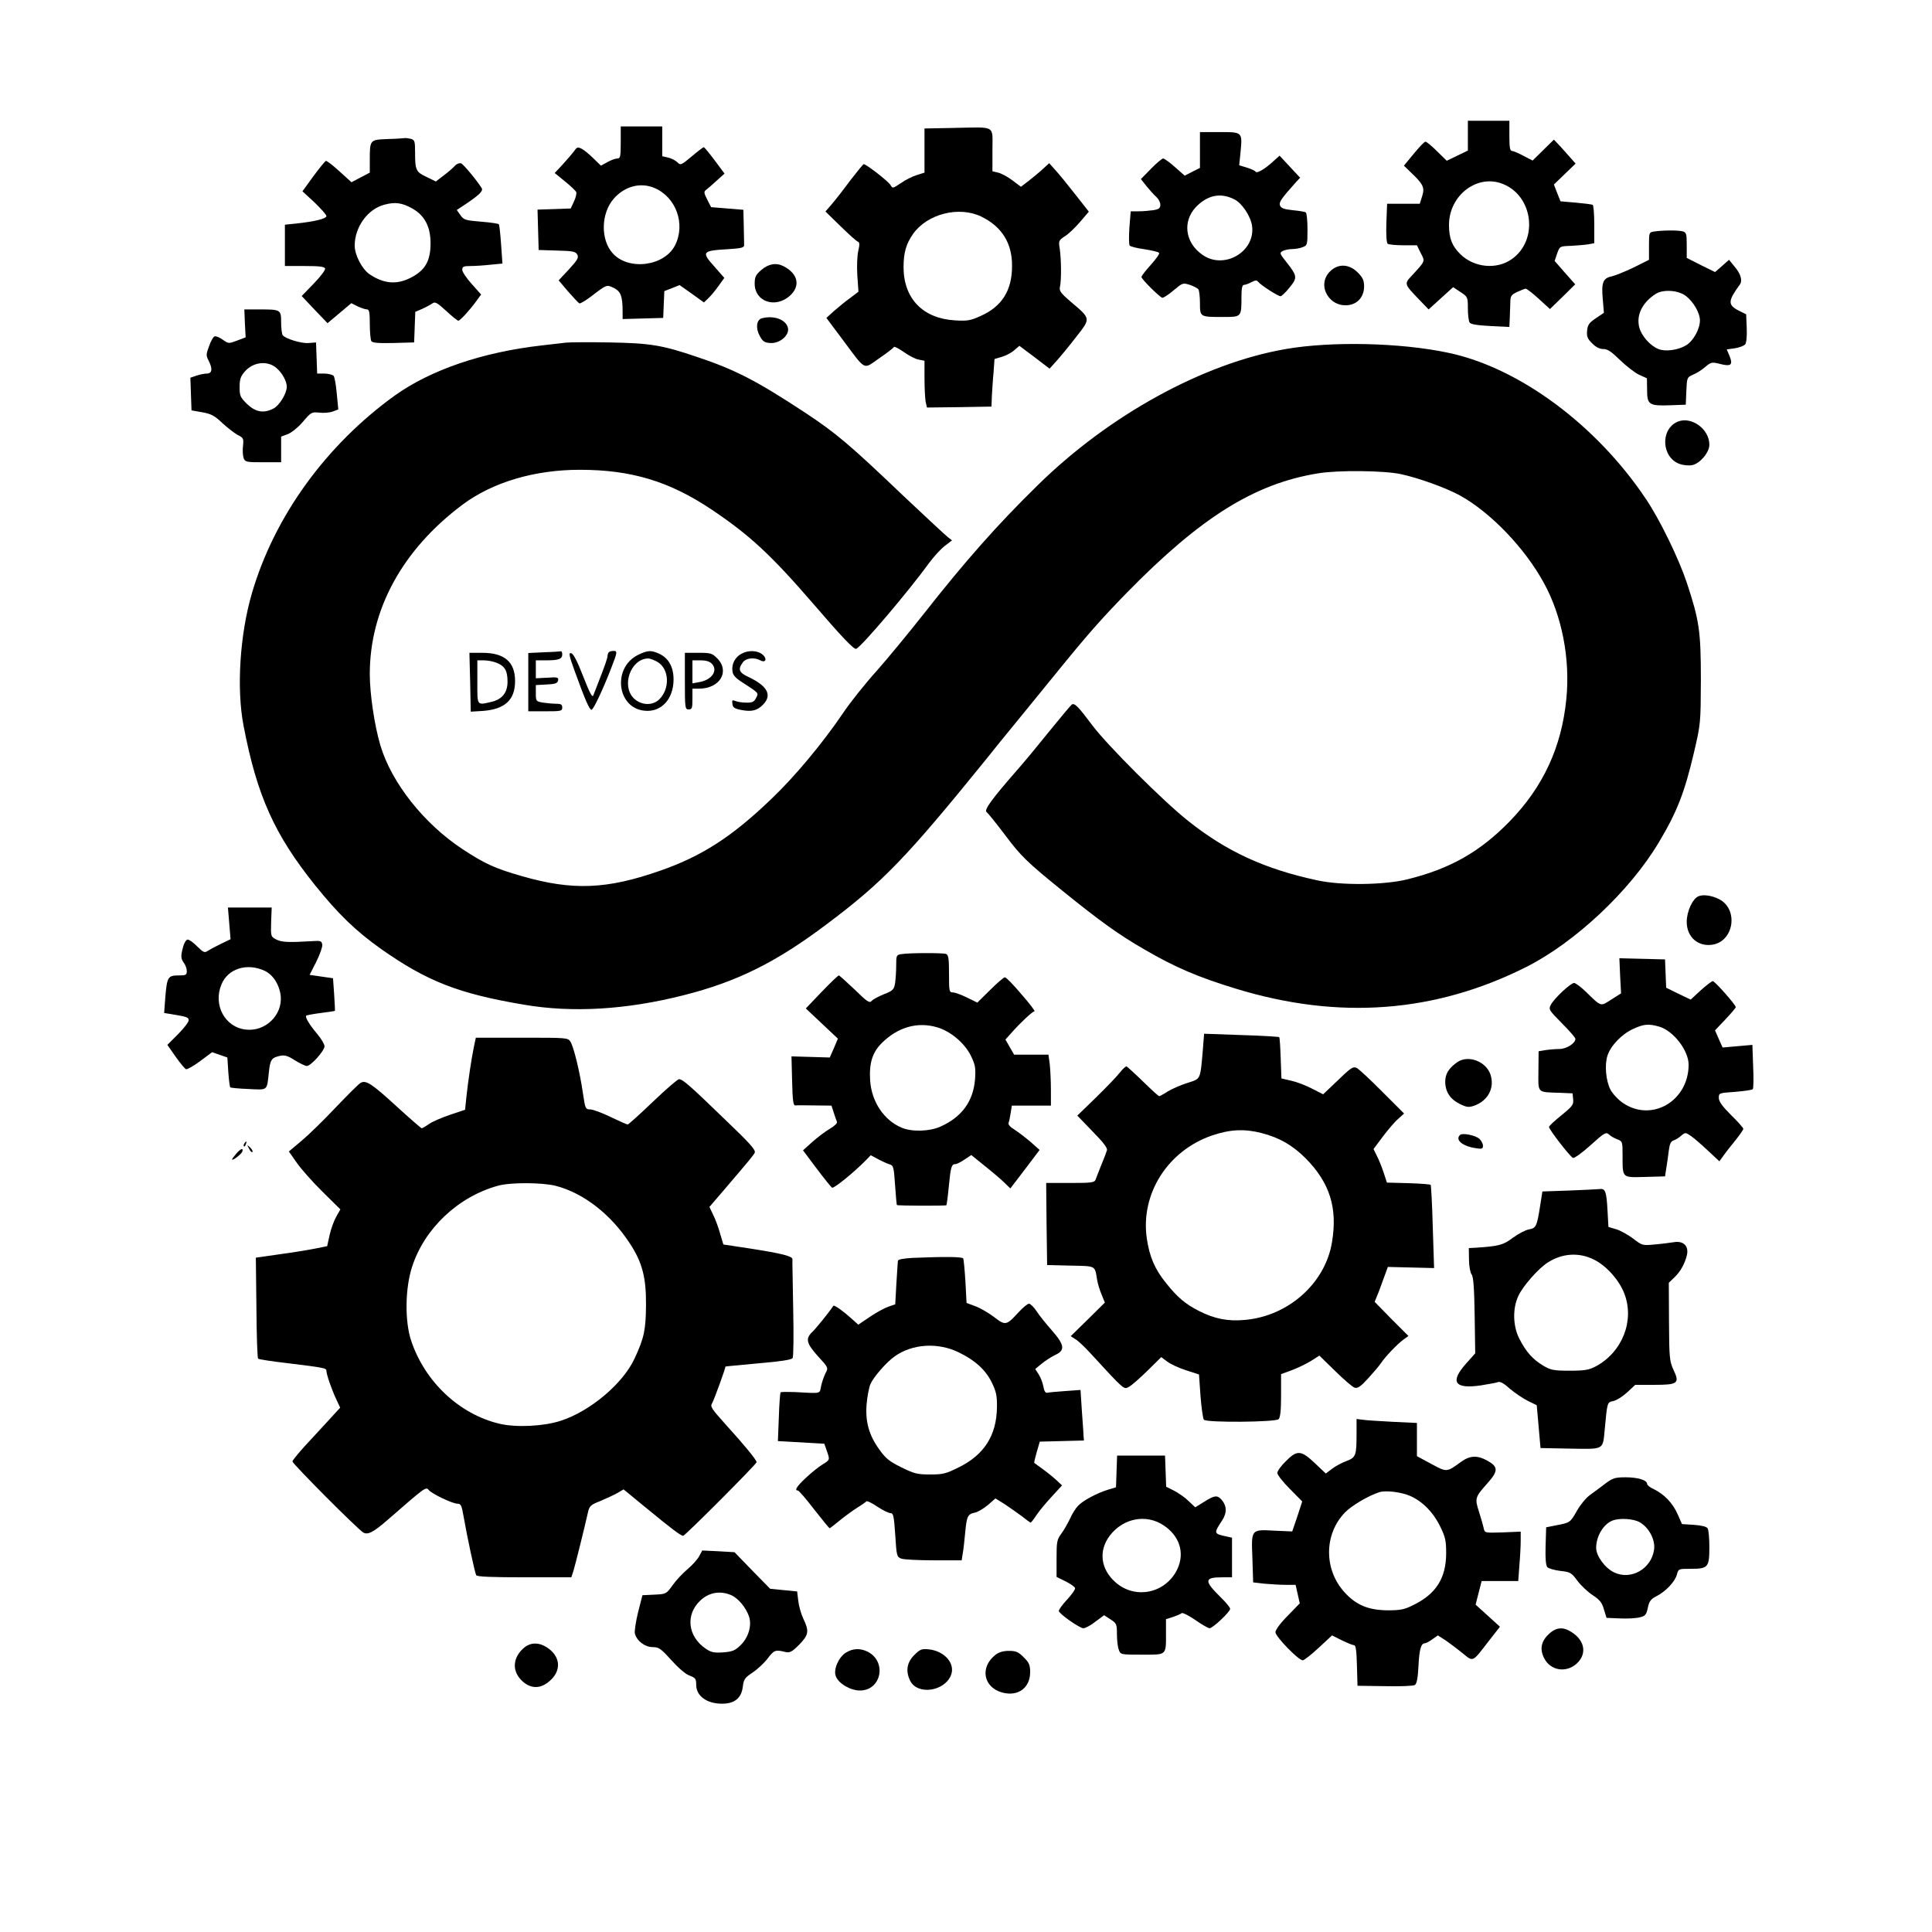 <?xml version="1.0" standalone="no"?>
<!DOCTYPE svg PUBLIC "-//W3C//DTD SVG 20010904//EN"
 "http://www.w3.org/TR/2001/REC-SVG-20010904/DTD/svg10.dtd">
<svg version="1.0" xmlns="http://www.w3.org/2000/svg"
 width="1024pt" height="1024pt" viewBox="0 0 1024 1024"
 preserveAspectRatio="xMidYMid meet">

<g transform="translate(0,1024) scale(0.1,-0.1)"
fill="#000000" stroke="none">
<path d="M7780 9521 l0 -79 -56 -27 -56 -27 -52 51 c-28 28 -56 51 -61 50 -6
0 -33 -29 -62 -64 l-52 -63 35 -34 c68 -64 76 -82 62 -127 l-13 -41 -86 0 -87
0 -4 -102 c-2 -63 1 -106 7 -110 5 -4 43 -8 82 -8 l73 0 20 -41 c24 -46 26
-40 -48 -121 -40 -42 -39 -44 37 -123 l53 -55 65 59 65 59 39 -26 c38 -25 39
-27 39 -86 0 -34 4 -67 9 -75 6 -10 39 -15 110 -19 l101 -5 2 44 c1 24 2 62 3
84 0 35 4 42 35 57 19 9 40 17 46 18 6 0 37 -24 70 -54 l59 -54 67 65 67 66
-55 62 -54 62 13 39 c14 39 14 39 73 41 32 2 74 5 92 8 l32 6 0 99 c0 54 -4
101 -8 104 -5 3 -45 8 -90 12 l-81 7 -18 45 -17 44 58 56 57 55 -23 26 c-12
14 -38 43 -57 64 l-35 37 -56 -55 -57 -56 -48 25 c-26 14 -54 26 -61 26 -11 0
-14 19 -14 80 l0 80 -110 0 -110 0 0 -79z m188 -257 c160 -66 186 -299 44
-398 -80 -56 -199 -45 -272 27 -44 43 -60 84 -60 155 0 158 152 273 288 216z"/>
<path d="M3290 9485 c0 -75 -2 -85 -18 -85 -9 0 -33 -8 -52 -19 l-35 -19 -39
38 c-21 21 -49 44 -62 51 -22 11 -26 10 -41 -12 -10 -13 -37 -45 -60 -70 l-43
-46 54 -44 c30 -24 57 -50 60 -57 3 -7 -2 -30 -12 -50 l-17 -37 -88 -3 -88 -3
3 -107 3 -107 97 -3 c84 -2 99 -5 108 -22 8 -16 1 -28 -44 -77 l-55 -59 51
-60 c28 -32 54 -60 59 -62 5 -2 35 16 66 40 80 61 78 60 116 42 37 -18 47 -44
47 -127 l0 -38 108 3 107 3 3 71 3 71 41 16 40 16 65 -46 64 -46 23 22 c13 12
37 41 54 65 l31 43 -49 56 c-74 82 -70 88 64 96 78 5 91 8 90 24 0 9 -1 55 -2
101 l-2 84 -85 7 -86 7 -21 41 c-18 35 -18 42 -5 51 8 6 33 28 56 49 l41 37
-52 70 c-29 39 -55 70 -58 70 -3 0 -32 -22 -64 -49 -56 -47 -59 -48 -76 -31
-10 10 -32 21 -49 25 l-31 7 0 79 0 79 -110 0 -110 0 0 -85z m178 -241 c115
-48 167 -191 110 -304 -56 -111 -246 -136 -330 -43 -66 72 -63 212 5 290 58
66 141 88 215 57z"/>
<path d="M5058 9562 l-158 -3 0 -117 0 -117 -41 -13 c-23 -7 -61 -26 -85 -43
-42 -28 -43 -29 -54 -10 -9 18 -129 111 -142 111 -3 0 -35 -39 -72 -87 -36
-49 -80 -105 -98 -126 l-33 -38 80 -78 c44 -43 85 -80 92 -82 9 -3 10 -15 2
-49 -6 -26 -8 -82 -5 -131 l6 -85 -42 -32 c-24 -17 -62 -48 -86 -69 l-42 -38
86 -115 c127 -170 107 -159 194 -99 41 28 76 55 78 60 2 4 25 -8 51 -26 27
-19 62 -38 80 -41 l31 -6 0 -93 c0 -51 3 -107 6 -124 l7 -31 171 2 171 3 2 55
c2 30 5 87 9 126 l5 71 40 12 c21 6 51 22 65 35 l27 23 80 -60 80 -61 36 40
c20 22 67 79 104 127 79 101 80 96 -27 187 -55 47 -63 59 -58 80 8 34 7 144
-1 200 -7 43 -6 46 26 67 19 11 55 46 81 76 l47 55 -73 93 c-40 51 -87 109
-105 128 l-32 36 -33 -30 c-18 -17 -52 -45 -75 -63 l-42 -32 -45 34 c-25 19
-59 37 -76 41 l-30 7 0 113 c0 134 22 121 -202 117z m143 -470 c109 -53 164
-141 163 -262 0 -130 -54 -215 -167 -265 -53 -24 -69 -27 -136 -23 -169 10
-271 115 -272 280 0 78 13 125 51 179 76 106 243 148 361 91z"/>
<path d="M6360 9445 l0 -95 -40 -20 -41 -21 -52 46 c-28 25 -56 45 -62 45 -6
0 -35 -24 -64 -54 l-54 -55 30 -38 c17 -21 40 -47 52 -57 12 -11 21 -29 21
-41 0 -18 -7 -24 -37 -29 -21 -3 -56 -6 -79 -6 l-41 0 -7 -87 c-3 -48 -3 -90
2 -95 5 -5 40 -14 78 -19 38 -6 73 -14 77 -19 5 -4 -15 -32 -42 -62 -28 -31
-51 -60 -51 -66 0 -11 94 -105 110 -110 5 -2 32 15 59 38 49 41 50 42 88 30
21 -7 41 -18 45 -24 4 -6 8 -39 8 -72 0 -74 0 -74 120 -74 101 0 100 -2 100
108 0 43 4 62 13 62 6 0 24 6 39 14 23 12 29 12 38 1 15 -18 104 -75 117 -75
6 0 27 20 47 45 44 53 42 62 -15 135 -37 46 -38 50 -20 60 11 5 33 10 50 10
16 0 41 4 55 10 25 9 26 12 26 94 0 47 -4 87 -9 90 -5 4 -37 9 -70 12 -47 5
-62 11 -67 26 -5 18 6 34 87 125 l20 21 -55 59 -54 58 -29 -26 c-47 -44 -91
-70 -98 -59 -3 5 -24 15 -47 22 l-40 12 7 68 c10 109 12 108 -111 108 l-104 0
0 -95z m183 -262 c40 -20 85 -88 93 -139 20 -138 -150 -237 -265 -153 -90 64
-104 175 -33 251 61 64 132 79 205 41z"/>
<path d="M2054 9503 c-94 -4 -94 -3 -94 -113 l0 -65 -48 -25 -49 -26 -64 58
c-35 32 -67 57 -72 55 -4 -1 -34 -38 -66 -81 l-58 -80 64 -59 c34 -33 63 -65
63 -72 0 -14 -59 -29 -162 -40 l-58 -6 0 -110 0 -109 104 0 c77 0 105 -3 109
-13 3 -7 -24 -43 -60 -80 l-64 -66 68 -72 69 -72 63 53 63 53 34 -17 c19 -9
41 -16 49 -16 12 0 15 -16 15 -77 0 -43 4 -84 8 -91 6 -9 37 -12 118 -10 l109
3 3 81 3 81 37 16 c20 9 44 22 54 29 14 10 25 4 73 -40 31 -29 60 -52 64 -52
9 0 59 54 94 102 l27 37 -50 56 c-27 30 -50 64 -50 75 0 17 7 20 44 20 23 0
71 3 106 7 l63 6 -7 100 c-4 56 -9 104 -12 108 -2 4 -44 10 -94 14 -83 7 -92
9 -110 35 l-19 27 47 31 c74 50 94 70 85 85 -25 40 -96 126 -109 131 -9 3 -23
-2 -32 -12 -10 -11 -36 -34 -59 -51 l-43 -33 -49 24 c-56 26 -61 36 -61 129 0
61 -2 67 -22 73 -13 3 -27 5 -33 4 -5 -1 -47 -4 -91 -5z m133 -369 c64 -37 95
-96 95 -183 0 -95 -29 -145 -107 -184 -73 -37 -142 -31 -217 20 -39 27 -78
101 -78 151 0 99 69 194 157 217 58 16 95 10 150 -21z"/>
<path d="M8768 9013 c-28 -4 -28 -5 -28 -77 l0 -73 -82 -41 c-46 -22 -98 -43
-116 -47 -46 -9 -55 -34 -47 -120 l6 -73 -43 -29 c-36 -24 -43 -35 -46 -66 -3
-30 2 -43 27 -67 19 -20 40 -30 59 -30 23 0 43 -14 88 -58 33 -32 78 -67 101
-78 l42 -19 1 -62 c0 -78 10 -85 123 -81 l82 3 3 73 c3 71 4 72 35 86 18 7 47
25 65 41 31 26 35 27 79 16 58 -15 69 -5 50 42 l-15 35 43 6 c24 4 48 13 55
21 6 8 10 42 8 86 l-3 73 -40 20 c-58 30 -57 51 6 137 16 22 6 57 -29 98 l-28
34 -37 -33 -37 -32 -75 37 -75 38 0 68 c0 61 -2 67 -22 73 -25 6 -105 6 -150
-1z m168 -342 c40 -31 74 -90 74 -129 0 -46 -35 -109 -73 -132 -43 -26 -110
-35 -147 -20 -44 18 -89 69 -101 113 -18 66 15 133 86 179 41 26 121 20 161
-11z"/>
<path d="M4035 8809 c-30 -26 -35 -37 -35 -73 0 -94 108 -132 185 -65 59 52
46 118 -32 158 -39 20 -80 13 -118 -20z"/>
<path d="M7049 8801 c-74 -74 -1 -197 105 -177 46 9 76 47 76 98 0 32 -7 47
-34 74 -46 46 -104 48 -147 5z"/>
<path d="M1298 8526 l4 -74 -45 -17 c-45 -17 -46 -17 -77 5 -17 12 -36 20 -43
17 -7 -2 -20 -26 -29 -52 -16 -42 -16 -50 -3 -75 23 -44 20 -70 -9 -70 -12 0
-37 -5 -55 -11 l-32 -11 3 -87 3 -86 56 -10 c47 -8 66 -18 106 -56 28 -26 65
-54 82 -64 31 -15 33 -19 29 -58 -3 -23 -1 -52 3 -64 8 -22 14 -23 104 -23
l95 0 0 68 0 68 35 13 c19 7 54 35 80 65 44 52 47 53 88 49 23 -3 55 0 71 6
l29 11 -8 83 c-4 45 -11 88 -17 95 -6 6 -28 12 -49 12 l-38 0 -3 83 -3 82 -38
-3 c-38 -4 -126 23 -139 42 -4 6 -8 36 -8 67 0 68 -2 69 -114 69 l-81 0 3 -74z
m170 -239 c30 -27 52 -69 52 -97 0 -35 -39 -99 -70 -115 -52 -27 -94 -20 -140
23 -36 36 -40 43 -40 90 0 40 5 57 26 81 45 54 125 62 172 18z"/>
<path d="M4038 8553 c-28 -7 -34 -52 -12 -92 16 -30 25 -37 56 -39 51 -4 104
42 94 81 -10 43 -75 67 -138 50z"/>
<path d="M3000 8424 c-19 -2 -78 -9 -130 -15 -314 -36 -586 -129 -777 -265
-365 -263 -639 -641 -758 -1049 -64 -219 -82 -506 -44 -702 71 -371 164 -577
379 -845 123 -153 216 -243 350 -338 243 -171 411 -237 757 -295 256 -44 543
-27 846 50 282 71 490 174 758 376 299 224 422 352 846 875 39 49 104 130 145
179 41 50 138 169 216 265 180 222 247 297 385 439 391 399 675 577 1012 632
108 18 351 15 440 -4 100 -22 239 -73 313 -113 164 -91 344 -279 445 -464 96
-175 140 -402 119 -614 -25 -256 -123 -467 -301 -650 -157 -161 -315 -251
-543 -307 -122 -30 -349 -33 -476 -5 -280 60 -483 154 -687 317 -131 104 -426
399 -505 504 -74 99 -94 120 -109 111 -5 -3 -55 -63 -112 -133 -57 -71 -132
-162 -168 -203 -146 -167 -188 -224 -171 -235 6 -4 49 -57 95 -118 87 -116
117 -145 307 -299 195 -158 299 -233 433 -310 163 -95 287 -148 488 -209 544
-166 1054 -127 1537 116 259 131 549 403 702 660 97 162 137 266 186 475 36
154 36 157 37 385 0 260 -8 315 -75 518 -43 128 -142 332 -216 442 -263 393
-672 696 -1047 775 -253 54 -620 62 -862 20 -436 -75 -937 -350 -1315 -722
-215 -210 -389 -408 -605 -683 -82 -104 -196 -242 -252 -305 -57 -63 -136
-162 -175 -220 -107 -158 -255 -336 -379 -454 -209 -201 -369 -304 -590 -381
-283 -99 -464 -106 -732 -29 -143 41 -196 65 -315 143 -205 135 -377 352 -436
551 -31 104 -56 272 -56 377 0 343 173 659 490 897 160 120 383 186 623 186
273 0 475 -61 699 -211 201 -135 313 -238 541 -502 153 -178 213 -240 225
-236 28 11 277 304 388 457 23 31 59 71 81 88 l39 30 -22 17 c-12 9 -118 108
-236 219 -284 271 -357 333 -524 443 -254 167 -366 225 -569 293 -186 63 -246
73 -465 77 -107 2 -211 1 -230 -1z"/>
<path d="M8892 8005 c-94 -40 -86 -192 13 -225 19 -6 48 -9 65 -5 41 9 90 67
90 108 0 83 -95 152 -168 122z"/>
<path d="M2883 6783 l-83 -4 0 -154 0 -155 90 0 c83 0 90 1 90 20 0 16 -7 20
-32 20 -18 0 -50 3 -70 6 -37 6 -38 8 -38 50 l0 43 57 3 c47 2 58 7 61 21 3
17 -2 19 -57 15 l-61 -3 0 48 0 47 54 0 c67 0 86 7 86 31 0 10 -3 18 -7 17 -5
-1 -45 -4 -90 -5z"/>
<path d="M3227 6783 c-4 -3 -7 -13 -7 -21 0 -8 -15 -53 -34 -101 -18 -47 -37
-95 -41 -106 -5 -15 -18 8 -54 100 -31 80 -52 121 -64 123 -14 3 -11 -12 19
-95 55 -152 78 -205 89 -205 10 -1 62 111 103 217 35 89 35 95 14 95 -10 0
-22 -3 -25 -7z"/>
<path d="M3382 6769 c-138 -68 -112 -283 35 -296 88 -9 153 62 153 166 0 65
-26 112 -74 135 -45 21 -62 20 -114 -5z m104 -38 c61 -37 66 -140 9 -197 -36
-36 -97 -33 -136 5 -67 67 -16 209 76 211 11 0 34 -9 51 -19z"/>
<path d="M3930 6775 c-33 -17 -53 -54 -48 -91 2 -22 15 -37 53 -61 89 -58 87
-55 72 -83 -10 -20 -20 -25 -52 -24 -22 0 -48 4 -58 9 -16 6 -18 4 -15 -16 2
-19 11 -25 47 -32 55 -11 86 -3 117 30 47 50 21 97 -77 144 -52 24 -59 40 -33
77 16 24 61 30 94 12 29 -16 38 10 10 32 -26 21 -75 23 -110 3z"/>
<path d="M2492 6624 l3 -156 65 4 c116 9 170 58 170 158 0 102 -56 150 -175
150 l-67 0 4 -156z m143 102 c42 -18 55 -42 55 -100 0 -57 -29 -93 -85 -106
-79 -18 -75 -23 -75 105 l0 115 35 0 c20 0 51 -6 70 -14z"/>
<path d="M3630 6630 c0 -143 1 -150 20 -150 18 0 20 7 20 55 l0 55 35 0 c111
0 165 92 96 161 -27 27 -35 29 -100 29 l-71 0 0 -150z m144 91 c32 -36 -1 -84
-66 -96 l-38 -7 0 61 0 61 43 0 c31 0 49 -6 61 -19z"/>
<path d="M9003 5490 c-32 -13 -63 -81 -63 -136 0 -80 59 -133 137 -121 114 19
138 188 35 241 -39 20 -84 26 -109 16z"/>
<path d="M1215 5346 l7 -84 -54 -26 c-29 -14 -60 -31 -69 -37 -14 -10 -23 -6
-53 24 -20 21 -43 37 -51 37 -8 0 -19 -17 -24 -37 -14 -50 -13 -64 4 -87 8
-11 15 -30 15 -43 0 -21 -5 -23 -45 -23 -55 0 -60 -9 -69 -117 l-6 -82 37 -6
c85 -14 93 -17 93 -33 0 -9 -25 -42 -56 -73 l-57 -57 44 -63 c24 -34 49 -64
55 -66 6 -2 40 17 75 43 l63 47 41 -14 40 -14 5 -77 c3 -43 8 -79 10 -81 3 -3
47 -7 97 -9 105 -5 97 -11 108 89 7 67 14 77 60 87 24 5 41 0 78 -24 26 -16
55 -30 63 -30 22 0 93 80 94 104 0 11 -17 40 -38 65 -43 51 -66 90 -59 98 3 2
38 9 78 14 40 5 73 10 74 11 1 2 -1 41 -4 88 l-6 85 -62 9 -62 9 35 69 c19 38
34 80 32 91 -3 19 -8 22 -48 19 -133 -8 -166 -6 -195 8 -30 16 -30 16 -28 93
l3 77 -116 0 -116 0 7 -84z m189 -252 c45 -22 78 -75 84 -134 9 -101 -82 -189
-185 -177 -111 12 -175 131 -129 240 35 84 136 115 230 71z"/>
<path d="M4778 5183 c-27 -4 -28 -7 -28 -61 0 -31 -3 -74 -6 -94 -6 -33 -11
-39 -60 -58 -29 -12 -59 -28 -65 -36 -10 -12 -25 -2 -89 61 -43 41 -81 75 -84
75 -4 0 -45 -39 -91 -87 l-84 -88 85 -80 85 -80 -21 -50 -22 -50 -101 3 -102
3 3 -118 c3 -122 6 -144 19 -142 4 1 49 1 99 0 l91 -1 12 -37 c7 -21 14 -43
17 -49 3 -7 -14 -23 -38 -37 -24 -14 -65 -45 -93 -70 l-49 -44 72 -96 c39 -52
76 -98 82 -102 9 -6 115 80 180 146 l25 26 41 -22 c23 -12 50 -24 61 -27 18
-5 21 -17 27 -109 4 -57 8 -105 10 -106 4 -4 257 -5 262 -1 2 3 8 48 13 101
10 102 14 117 35 117 7 0 29 11 48 24 l36 24 68 -55 c38 -30 85 -70 104 -88
l35 -34 78 102 77 102 -47 42 c-27 23 -65 52 -85 65 -25 15 -36 28 -32 38 3 8
8 32 11 53 l6 37 103 0 104 0 0 83 c0 45 -3 106 -6 135 l-7 52 -91 0 -91 0
-23 40 -23 40 33 37 c46 52 111 113 121 113 5 0 -26 41 -69 90 -42 50 -81 90
-88 90 -6 0 -41 -30 -78 -67 l-68 -67 -55 27 c-31 15 -64 27 -75 27 -19 0 -20
7 -20 99 0 81 -3 100 -16 105 -17 6 -191 6 -236 -1z m189 -388 c72 -21 146
-84 179 -151 23 -48 26 -63 22 -123 -9 -118 -70 -202 -185 -253 -57 -25 -150
-28 -204 -5 -93 39 -159 136 -167 249 -6 92 11 149 61 199 85 85 190 115 294
84z"/>
<path d="M8587 5068 l5 -93 -52 -33 c-58 -37 -51 -40 -134 41 -27 26 -55 47
-63 47 -18 0 -105 -81 -123 -115 -13 -25 -11 -28 58 -98 40 -40 72 -77 72 -83
0 -24 -47 -54 -86 -54 -21 0 -55 -3 -74 -6 l-35 -6 -1 -104 c-1 -120 -9 -112
111 -116 l70 -3 3 -32 c3 -28 -4 -37 -62 -84 -36 -29 -66 -57 -66 -62 0 -14
112 -158 127 -164 7 -3 49 27 93 67 74 67 82 71 98 57 9 -9 29 -20 45 -26 26
-10 27 -13 27 -83 0 -124 -5 -119 119 -116 l106 3 7 45 c4 25 10 66 13 92 4
33 11 49 24 53 10 3 29 14 41 25 22 19 23 19 54 -2 17 -12 57 -47 90 -78 l59
-55 21 29 c11 16 40 53 64 82 23 29 42 56 42 61 0 5 -29 38 -65 73 -47 47 -65
72 -65 91 0 26 1 26 87 32 47 4 89 10 93 14 4 4 5 59 2 121 l-4 114 -79 -7
-79 -7 -20 45 -20 46 55 58 c30 32 55 61 55 65 0 12 -111 138 -122 138 -5 0
-34 -22 -64 -49 l-53 -49 -65 31 -65 32 -3 75 -3 75 -121 3 -121 3 4 -93z
m206 -269 c75 -21 157 -126 157 -202 0 -192 -195 -307 -348 -203 -25 17 -54
48 -66 70 -25 49 -32 132 -16 181 17 53 76 114 135 141 56 26 82 29 138 13z"/>
<path d="M6376 4683 c-15 -171 -10 -159 -83 -183 -36 -11 -82 -32 -104 -45
-21 -14 -42 -25 -45 -25 -4 0 -42 35 -86 78 -43 42 -83 78 -87 80 -4 1 -20
-13 -35 -32 -14 -19 -71 -78 -126 -132 l-100 -97 81 -84 c57 -58 80 -88 76
-100 -3 -10 -16 -45 -30 -78 -13 -33 -27 -68 -30 -77 -6 -16 -21 -18 -134 -18
l-128 0 2 -217 3 -218 124 -3 c137 -3 128 2 141 -75 3 -20 14 -56 24 -79 l17
-42 -90 -89 -91 -89 25 -16 c14 -8 50 -42 80 -75 181 -197 176 -192 203 -178
14 7 58 46 99 86 l73 72 32 -24 c17 -13 62 -34 100 -46 l68 -22 8 -115 c5 -63
13 -119 18 -125 16 -16 379 -13 396 3 9 10 13 46 13 126 l0 113 58 21 c31 12
77 34 101 49 l44 28 84 -82 c46 -45 92 -85 103 -88 16 -5 32 6 73 51 28 31 59
67 67 80 23 34 84 98 116 122 l29 21 -90 90 -89 91 13 32 c8 18 23 60 35 93
l22 60 122 -3 123 -3 -7 218 c-3 120 -9 220 -11 223 -3 3 -56 7 -118 9 l-114
3 -17 52 c-9 28 -25 68 -36 89 l-18 37 51 68 c28 37 64 79 81 93 l30 27 -115
115 c-62 63 -124 120 -135 126 -19 10 -30 4 -100 -64 l-79 -75 -59 30 c-32 17
-82 36 -110 42 l-52 12 -4 107 c-2 59 -5 110 -8 112 -3 2 -93 8 -201 11 l-197
7 -6 -78z m309 -448 c97 -25 164 -64 235 -134 128 -130 170 -262 140 -444 -35
-218 -232 -394 -464 -413 -88 -8 -159 6 -240 47 -73 37 -116 73 -176 149 -59
72 -88 140 -102 238 -33 235 111 462 344 543 96 33 172 37 263 14z"/>
<path d="M2512 4693 c-13 -63 -31 -182 -40 -267 l-7 -68 -81 -27 c-44 -15 -95
-37 -111 -49 -17 -12 -34 -22 -38 -22 -3 0 -63 52 -133 116 -132 121 -162 140
-190 125 -10 -5 -68 -63 -131 -129 -62 -66 -144 -146 -181 -177 l-69 -58 42
-60 c23 -33 84 -102 136 -153 l95 -94 -22 -39 c-12 -21 -28 -65 -35 -97 l-13
-59 -65 -13 c-35 -7 -120 -21 -188 -30 l-125 -18 3 -264 c1 -146 5 -268 9
-271 4 -4 70 -14 147 -23 205 -25 215 -27 215 -42 0 -18 28 -100 53 -152 l20
-43 -24 -26 c-13 -15 -70 -76 -126 -137 -57 -60 -103 -115 -103 -122 0 -12
348 -362 376 -377 24 -13 52 1 127 66 201 175 204 178 219 160 17 -21 127 -73
153 -73 18 0 22 -10 32 -67 20 -115 60 -300 67 -312 5 -8 81 -11 256 -11 l248
0 11 33 c9 29 56 217 77 310 8 35 14 41 65 61 31 13 72 32 90 42 l34 20 128
-105 c124 -102 175 -141 188 -141 10 0 389 380 389 390 0 12 -63 89 -163 199
-78 87 -84 96 -72 115 9 15 69 179 70 193 0 1 79 8 174 17 118 10 177 19 182
28 5 7 6 126 3 263 -2 138 -5 255 -4 261 0 16 -55 30 -221 56 l-145 22 -18 60
c-9 33 -26 78 -37 99 l-19 40 73 85 c146 171 158 186 167 202 7 14 -23 48
-158 177 -189 183 -224 213 -243 213 -8 0 -70 -54 -139 -120 -69 -66 -129
-120 -133 -120 -5 0 -45 18 -91 40 -45 22 -94 40 -108 40 -25 0 -26 4 -38 83
-16 113 -49 247 -66 275 -14 22 -16 22 -258 22 l-244 0 -10 -47z m433 -738
c147 -38 292 -150 393 -305 66 -100 87 -181 86 -325 -1 -132 -9 -174 -60 -284
-62 -135 -237 -282 -394 -332 -90 -29 -235 -36 -323 -15 -212 50 -396 223
-468 441 -34 102 -32 277 5 390 65 203 244 372 454 430 66 19 235 18 307 0z"/>
<path d="M7725 4611 c-45 -31 -65 -62 -65 -104 0 -53 26 -93 77 -118 36 -18
48 -19 75 -10 75 26 111 95 88 165 -23 70 -117 106 -175 67z"/>
<path d="M7738 4224 c-26 -25 12 -58 80 -69 37 -6 42 -5 42 13 0 10 -9 27 -19
36 -21 19 -91 33 -103 20z"/>
<path d="M1295 4179 c-4 -6 -5 -12 -2 -15 2 -3 7 2 10 11 7 17 1 20 -8 4z"/>
<path d="M1320 4152 c6 -13 14 -21 18 -18 3 4 -2 14 -12 24 -18 16 -18 16 -6
-6z"/>
<path d="M1252 4125 c-12 -14 -22 -27 -22 -30 0 -10 48 26 54 41 8 22 -8 17
-32 -11z"/>
<path d="M8320 3930 l-145 -5 -11 -70 c-18 -116 -22 -124 -60 -131 -18 -3 -56
-23 -85 -44 -51 -39 -75 -45 -194 -53 l-40 -2 1 -62 c0 -35 7 -69 14 -78 9
-11 14 -71 16 -217 l3 -201 -50 -56 c-85 -96 -59 -134 79 -114 42 7 84 14 93
18 10 4 33 -9 62 -36 26 -22 69 -51 95 -64 l47 -23 10 -113 10 -114 157 -3
c181 -3 173 -8 183 98 14 149 13 147 45 154 17 3 50 24 74 46 l43 40 100 0
c126 0 137 8 103 79 -21 46 -23 63 -24 256 l-1 206 28 27 c34 32 57 74 68 120
11 48 -19 77 -70 68 -20 -3 -65 -9 -101 -12 -64 -6 -66 -6 -115 32 -27 20 -68
43 -90 49 l-40 12 -5 89 c-5 96 -12 115 -38 112 -9 -1 -82 -5 -162 -8z m128
-366 c67 -33 135 -110 162 -182 54 -143 -12 -309 -152 -384 -36 -19 -58 -23
-138 -23 -85 0 -100 3 -141 27 -55 33 -90 72 -126 142 -34 66 -37 159 -6 226
23 52 109 150 159 180 76 48 164 53 242 14z"/>
<path d="M4838 3573 c-52 -3 -78 -8 -79 -16 -1 -7 -4 -61 -8 -121 l-6 -109
-37 -13 c-20 -7 -65 -31 -98 -54 l-61 -41 -39 35 c-42 38 -89 71 -93 65 -23
-35 -92 -120 -112 -139 -37 -35 -31 -60 30 -128 56 -61 56 -61 40 -91 -8 -17
-19 -47 -23 -68 -9 -42 6 -39 -144 -31 -36 1 -68 1 -71 -2 -2 -3 -7 -62 -9
-132 l-5 -126 123 -7 123 -7 13 -37 c17 -49 18 -48 -24 -74 -20 -12 -59 -44
-87 -70 -48 -45 -62 -67 -42 -67 5 0 44 -45 86 -100 43 -55 80 -100 82 -100 2
0 27 19 56 43 28 23 70 53 92 67 22 13 43 28 46 32 3 5 29 -7 58 -27 29 -19
61 -35 71 -35 15 0 18 -14 25 -116 7 -110 8 -116 32 -125 13 -5 91 -9 172 -9
l148 0 6 38 c4 20 9 71 13 112 8 84 13 95 52 103 15 3 45 21 68 40 l40 35 50
-31 c27 -18 68 -47 91 -64 22 -18 43 -33 46 -33 2 0 16 17 30 39 14 21 50 65
81 98 l55 60 -32 30 c-27 24 -48 41 -115 89 -2 1 4 27 13 58 l16 55 117 3 117
3 -2 25 c0 14 -5 74 -9 134 l-7 109 -82 -6 c-45 -3 -87 -7 -95 -9 -9 -2 -16
10 -20 34 -4 20 -15 49 -25 64 l-18 28 34 28 c19 16 51 36 71 46 55 25 51 53
-18 132 -31 35 -68 81 -81 102 -14 21 -32 38 -39 38 -8 0 -33 -21 -56 -46 -64
-70 -69 -71 -130 -24 -29 22 -74 48 -99 57 l-46 17 -6 113 c-4 63 -9 118 -12
123 -6 9 -94 10 -267 3z m244 -501 c88 -43 142 -93 175 -160 23 -48 28 -69 27
-132 -2 -148 -68 -251 -202 -317 -68 -34 -84 -38 -152 -38 -68 0 -84 4 -153
38 -63 31 -83 47 -117 95 -54 75 -74 146 -67 237 3 39 12 88 20 108 17 39 84
116 129 148 94 67 230 75 340 21z"/>
<path d="M7190 2637 c0 -112 -4 -122 -54 -141 -24 -9 -58 -27 -76 -41 l-33
-25 -58 55 c-73 69 -94 71 -154 10 -25 -24 -45 -52 -45 -62 0 -10 30 -48 66
-84 l66 -67 -26 -80 -27 -79 -92 4 c-128 7 -125 9 -119 -148 l4 -126 61 -7
c33 -3 83 -6 112 -6 l52 0 11 -49 11 -49 -64 -66 c-39 -39 -65 -75 -65 -87 0
-23 122 -149 145 -149 7 0 45 30 84 66 l71 66 52 -26 c29 -14 58 -26 65 -26 9
0 13 -29 15 -107 l3 -108 145 -2 c80 -2 151 1 159 6 10 7 16 36 19 98 4 89 14
123 33 123 6 0 24 9 40 21 l30 21 42 -27 c23 -16 63 -46 90 -68 56 -46 50 -49
136 63 l61 78 -65 59 -64 58 16 63 16 62 97 0 97 0 6 83 c4 45 7 104 7 130 l0
49 -95 -4 c-95 -3 -96 -3 -101 22 -3 14 -14 53 -25 87 -23 72 -22 77 47 154
55 62 55 85 -1 116 -54 31 -94 29 -141 -5 -77 -56 -75 -56 -158 -11 l-76 41 0
88 0 88 -127 6 c-71 4 -143 8 -160 11 l-33 4 0 -82z m285 -326 c66 -30 121
-86 157 -159 29 -59 33 -76 33 -147 -1 -130 -54 -213 -172 -271 -49 -25 -70
-29 -138 -29 -103 1 -168 28 -230 97 -109 121 -107 307 3 421 34 36 124 89
182 108 35 11 117 1 165 -20z"/>
<path d="M5918 2441 l-3 -84 -40 -12 c-58 -17 -137 -59 -162 -87 -12 -12 -31
-43 -42 -68 -12 -25 -32 -60 -46 -79 -23 -31 -25 -43 -25 -131 l0 -98 47 -23
c26 -13 49 -29 51 -36 2 -7 -18 -35 -43 -62 -26 -28 -45 -55 -43 -60 6 -18
111 -91 130 -91 11 0 40 16 64 35 l46 34 34 -22 c32 -21 34 -25 34 -79 0 -31
4 -68 10 -82 9 -26 10 -26 124 -26 132 0 126 -6 126 117 l0 71 38 12 c20 7 41
16 45 20 5 4 37 -12 72 -36 34 -24 69 -44 76 -44 18 1 109 87 109 103 0 7 -23
35 -51 62 -88 87 -87 105 9 105 l52 0 0 105 0 105 -27 6 c-71 15 -71 16 -25
86 26 41 25 77 -5 111 -22 23 -36 22 -91 -13 l-47 -29 -35 33 c-19 19 -54 43
-77 55 l-42 21 -3 82 -3 83 -127 0 -127 0 -3 -84z m250 -286 c84 -56 112 -145
73 -230 -60 -129 -222 -165 -328 -72 -80 70 -92 168 -30 249 71 92 193 115
285 53z"/>
<path d="M8509 2377 c-24 -18 -61 -46 -82 -61 -21 -15 -51 -52 -68 -82 -37
-64 -36 -64 -108 -78 l-56 -11 -3 -99 c-2 -62 1 -103 9 -112 6 -7 37 -16 68
-20 54 -6 60 -9 92 -53 19 -25 55 -59 81 -76 37 -24 49 -39 59 -75 l14 -45 72
-3 c40 -2 87 1 105 6 29 7 34 14 42 51 7 34 16 46 46 61 49 25 99 78 108 115
8 30 9 30 74 30 91 0 98 8 98 114 0 47 -4 93 -9 100 -6 10 -32 16 -73 19 l-63
4 -24 54 c-25 57 -71 105 -127 132 -19 8 -34 21 -34 27 0 20 -49 35 -114 35
-55 0 -68 -4 -107 -33z m185 -207 c47 -29 80 -92 73 -143 -14 -102 -122 -164
-212 -121 -48 23 -95 87 -95 130 0 61 38 125 85 144 38 16 116 11 149 -10z"/>
<path d="M3706 1992 c-9 -17 -37 -48 -62 -69 -25 -21 -61 -59 -79 -85 -34 -47
-35 -47 -97 -50 l-63 -3 -23 -90 c-12 -49 -20 -101 -17 -113 10 -39 53 -72 94
-72 33 0 44 -8 99 -69 38 -42 76 -75 97 -82 31 -12 35 -17 35 -49 0 -59 56
-100 137 -100 67 0 103 30 110 90 5 40 11 48 52 75 25 17 61 50 80 75 34 45
41 47 94 34 23 -5 34 0 72 38 51 52 55 72 23 138 -12 25 -24 68 -27 95 l-6 50
-72 7 -71 7 -95 97 -94 97 -86 5 -85 4 -16 -30z m168 -206 c39 -16 82 -69 97
-117 14 -48 -5 -110 -47 -150 -29 -28 -43 -33 -91 -37 -49 -3 -64 0 -93 20
-95 65 -108 180 -28 255 46 43 104 53 162 29z"/>
<path d="M8218 1587 c-49 -41 -60 -85 -33 -137 33 -64 114 -78 170 -29 62 55
44 134 -42 178 -33 17 -65 13 -95 -12z"/>
<path d="M2778 1507 c-60 -51 -66 -121 -14 -173 46 -46 100 -48 150 -3 63 55
57 129 -13 176 -43 29 -88 29 -123 0z"/>
<path d="M4484 1481 c-39 -24 -68 -90 -54 -125 14 -39 77 -76 128 -76 113 0
144 152 42 205 -39 20 -79 19 -116 -4z"/>
<path d="M4845 1467 c-39 -39 -46 -86 -20 -137 39 -75 180 -55 215 30 25 61
-31 128 -116 138 -39 4 -47 1 -79 -31z"/>
<path d="M5276 1469 c-84 -66 -64 -173 37 -200 83 -22 147 25 147 108 0 38 -5
50 -34 79 -29 29 -41 34 -79 34 -30 0 -53 -7 -71 -21z"/>
</g>
</svg>
